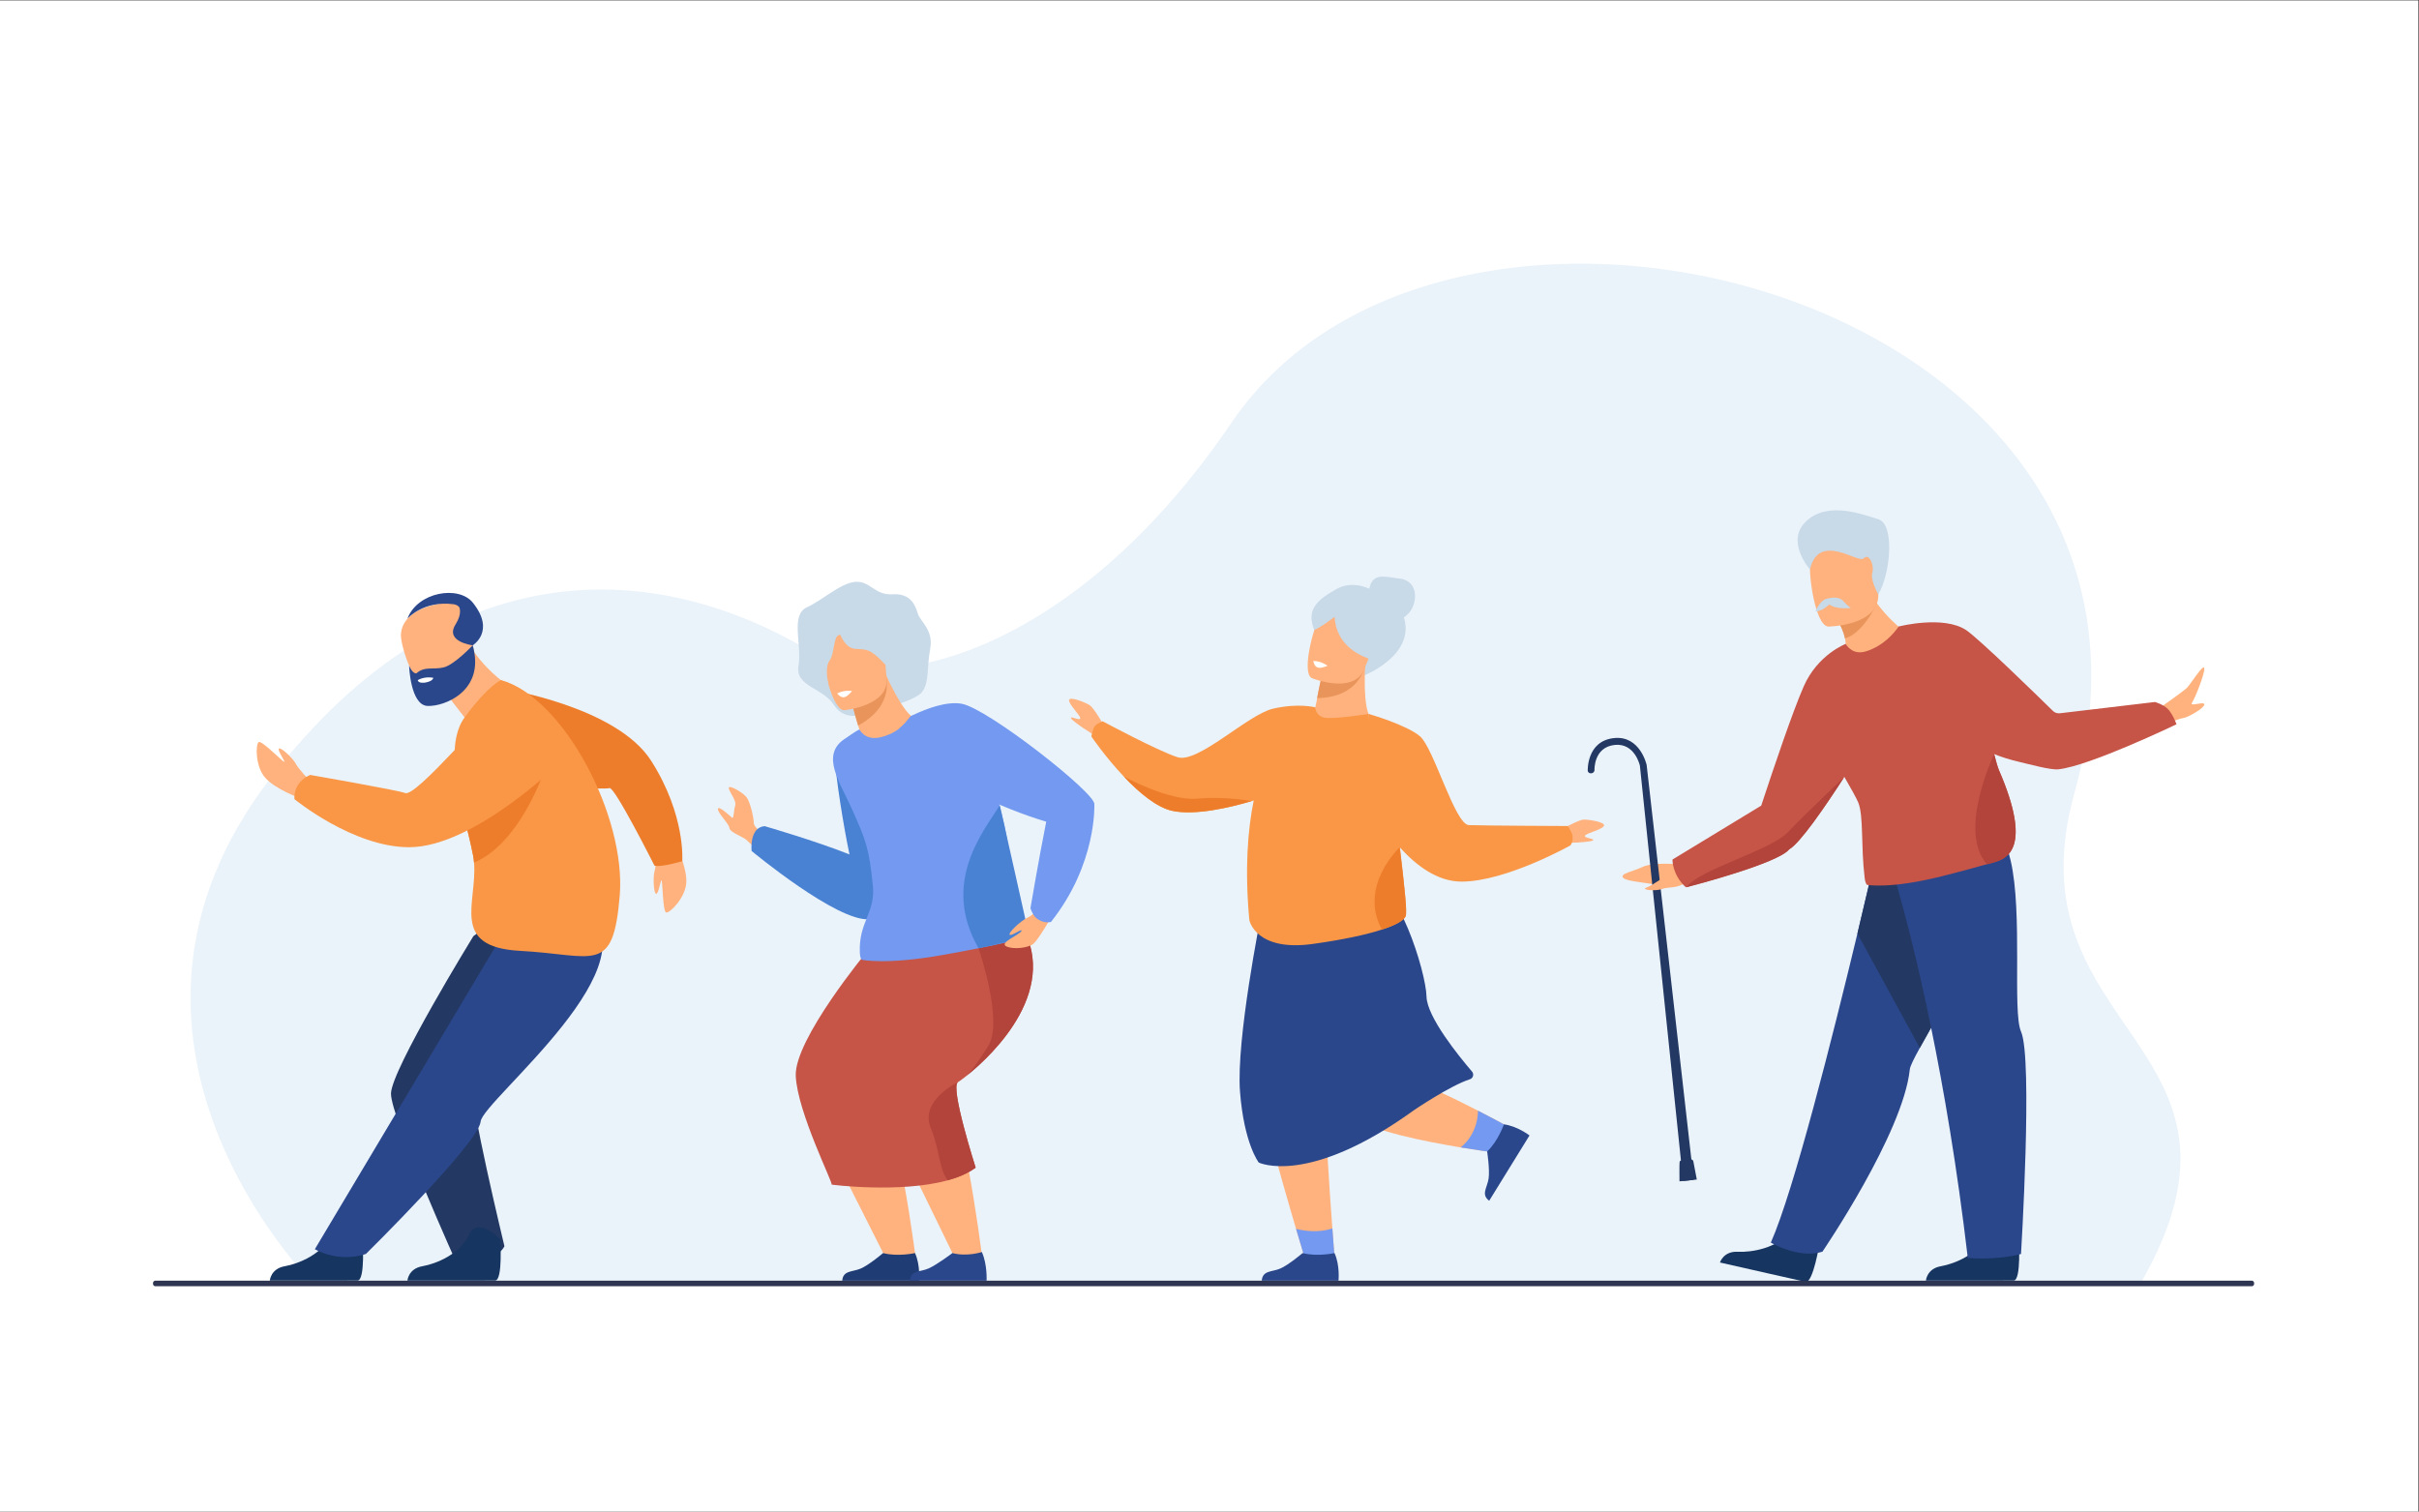 <?xml version="1.0" encoding="UTF-8" standalone="no"?>
<!-- Created with Inkscape (http://www.inkscape.org/) -->

<svg
   version="1.1"
   id="svg2"
   width="4266.667"
   height="2666.667"
   viewBox="0 0 4266.667 2666.667"
   sodipodi:docname="8271033_5527.eps"
   xmlns:inkscape="http://www.inkscape.org/namespaces/inkscape"
   xmlns:sodipodi="http://sodipodi.sourceforge.net/DTD/sodipodi-0.dtd"
   xmlns="http://www.w3.org/2000/svg"
   xmlns:svg="http://www.w3.org/2000/svg">
  <rect x="0" y="0" width="4266.667" height="2666.667" fill="#333333" stroke="none"/>
  <defs
     id="defs6" />
  <sodipodi:namedview
     id="namedview4"
     pagecolor="#ffffff"
     bordercolor="#000000"
     borderopacity="0.25"
     inkscape:showpageshadow="2"
     inkscape:pageopacity="0.0"
     inkscape:pagecheckerboard="0"
     inkscape:deskcolor="#d1d1d1" />
  <g
     id="g8"
     inkscape:groupmode="layer"
     inkscape:label="ink_ext_XXXXXX"
     transform="matrix(1.333,0,0,-1.333,0,2666.667)">
    <g
       id="g10"
       transform="scale(0.1)">
      <path
         d="M 0,20000 V 0 H 32000 V 20000 H 0"
         style="fill:#ffffff;fill-opacity:1;fill-rule:nonzero;stroke:none"
         id="path12" />
      <path
         d="m 4135.7,3025.2 c 0,0 -3235.048,3214 -547.1,6693.7 2384.93,3087.4 5165.52,2876.3 7205.6,1623.4 868.9,-533.6 3374,-65.7 5506.2,3075.8 2907.7,4284.2 12986.8,1685.8 11149.1,-4905.5 -889.4,-3189.8 2706.6,-3305.7 874.3,-6494.2 l -24188.1,6.8"
         style="fill:#ebf3fa;fill-opacity:1;fill-rule:nonzero;stroke:none"
         id="path14" />
      <path
         d="m 20656.6,9025 c 0,0 231.4,130.5 297.7,132.5 66.3,2 287.9,-31.1 269.3,-81.3 -18.5,-50.1 -225.4,-94.9 -250.1,-129.8 -24.8,-35 144.3,-40.5 102.6,-65.3 -41.7,-24.9 -366.7,-36.7 -397.2,-30.1 -30.6,6.6 -22.3,174 -22.3,174"
         style="fill:#ffb27d;fill-opacity:1;fill-rule:nonzero;stroke:none"
         id="path16" />
      <path
         d="m 14606.5,10404.7 c 0,0 -131.5,230.9 -187.3,266.6 -55.9,35.8 -263,121.3 -272.8,68.7 -9.9,-52.6 144.6,-197.2 147.9,-239.9 3.2,-42.8 -144.7,39.4 -121.6,-3.3 23,-42.8 295.7,-219.9 325.3,-229.9 29.6,-10.1 108.5,137.8 108.5,137.8"
         style="fill:#ffb27d;fill-opacity:1;fill-rule:nonzero;stroke:none"
         id="path18" />
      <path
         d="m 18700,11989.1 c 59.9,162.7 8.8,338.2 -182.6,358.9 -172.3,18.5 -325.7,76.9 -385.6,-85.7 -59.8,-162.7 2.8,-399.6 165.5,-459.4 162.6,-59.8 342.9,23.6 402.7,186.2"
         style="fill:#c8d9e8;fill-opacity:1;fill-rule:nonzero;stroke:none"
         id="path20" />
      <path
         d="m 18059.2,11069.5 c 0,0 846.8,339 420,956.4 0,0 -155,109 -248.4,124.7 0,0 -279.3,206.7 -540.7,61.5 -261.3,-145.3 -397.4,-269.8 -310.2,-517.2 87.3,-247.5 679.3,-625.4 679.3,-625.4"
         style="fill:#c8d9e8;fill-opacity:1;fill-rule:nonzero;stroke:none"
         id="path22" />
      <path
         d="m 17540,11266.5 c 0,0 -23.7,-88.7 -51.7,-210 -13.8,-59.2 -28.6,-126.3 -42.2,-194.6 -9.8,-49 -18.9,-98.8 -26.5,-146.7 l -163.4,-731.8 894.7,16.4 -41.3,556.2 c 0,0 -75.6,129.8 -43.7,671.3 0.5,5.7 0.5,8.9 0.5,8.9 l -526.4,30.3"
         style="fill:#ffb27d;fill-opacity:1;fill-rule:nonzero;stroke:none"
         id="path24" />
      <path
         d="m 17488.3,11056.5 c -13.8,-59.2 -46.8,-223.1 -60.4,-291.4 560,10.9 632.6,406.5 638,462.2 0.5,5.7 0.5,8.9 0.5,8.9 0,0 -326.7,-88.7 -578.1,-179.7"
         style="fill:#e8945b;fill-opacity:1;fill-rule:nonzero;stroke:none"
         id="path26" />
      <path
         d="m 17359.1,11029.3 c 0,0 558.9,-226.1 694.4,124.1 135.4,350.3 298.8,557 -52.3,716.2 -351.2,159.1 -472.6,52.5 -546.3,-53.4 -73.6,-105.9 -237.7,-719 -95.8,-786.9"
         style="fill:#ffb27d;fill-opacity:1;fill-rule:nonzero;stroke:none"
         id="path28" />
      <path
         d="m 17677.7,12048.4 c 0,0 -180.8,-601.4 531.9,-791.8 0,0 285,820.2 -531.9,791.8"
         style="fill:#c8d9e8;fill-opacity:1;fill-rule:nonzero;stroke:none"
         id="path30" />
      <path
         d="m 17788.2,11941.4 c 0,0 -281.4,-229.3 -397.1,-273.4 0,0 -101.3,448.7 397.1,273.4 v 0"
         style="fill:#c8d9e8;fill-opacity:1;fill-rule:nonzero;stroke:none"
         id="path32" />
      <path
         d="m 17629.7,3746.2 c 15.9,-214.4 27.5,-363.3 27.5,-363.3 h -400.9 c 0,0 -43.4,142.3 -107.1,357.6 -108.7,368.7 -277,951.2 -388.4,1399.7 -176.6,710.3 -77.5,2737.9 -77.5,2737.9 0,0 706.3,-51.1 1059.5,-92.2 353.2,-41.1 -153,-2414.2 -190.1,-2508.1 -26.4,-66.7 37.9,-1000.4 77,-1531.6"
         style="fill:#ffb27d;fill-opacity:1;fill-rule:nonzero;stroke:none"
         id="path34" />
      <path
         d="m 19827.8,4755.9 c -3.3,-6.8 -5.2,-10.4 -5.2,-10.4 0,0 -11.3,1.4 -32.3,4.2 h -0.1 c -69.8,9.2 -245.4,33.2 -463.7,69.3 -480.8,79.7 -1168,218 -1383.6,385.6 -342.9,266.8 -812.3,2655.8 -812.3,2655.8 0,0 241.4,341.7 990.8,213.6 749.4,-128 224.4,-2344.6 457.2,-2353.1 153.5,-5.5 638.1,-240.8 977.2,-415.3 175.6,-90.2 312.1,-164.1 343.9,-181.4 83.2,-45.4 -44,-312.4 -71.9,-368.3"
         style="fill:#ffb27d;fill-opacity:1;fill-rule:nonzero;stroke:none"
         id="path36" />
      <path
         d="m 16683.3,7878.1 c 0,0 -328.6,-1632.5 -275.7,-2321.1 53,-688.7 248,-938.4 248,-938.4 0,0 651.6,-320.5 2052.5,692 0,0 477.7,325.8 741,410 43.3,13.9 58.2,67.5 28.6,102.1 -172.6,201.5 -595.7,722.2 -601.9,990.8 -7.9,337.4 -391.3,1552 -760.2,1523.3 -368.9,-28.6 -1432.3,-458.7 -1432.3,-458.7"
         style="fill:#2b478b;fill-opacity:1;fill-rule:nonzero;stroke:none"
         id="path38" />
      <path
         d="m 17657.2,3382.9 h -400.9 c 0,0 -43.4,142.3 -107.1,357.6 114.7,-28.1 298.2,-53.3 480.5,5.7 15.9,-214.4 27.5,-363.3 27.5,-363.3"
         style="fill:#739af0;fill-opacity:1;fill-rule:nonzero;stroke:none"
         id="path40" />
      <path
         d="m 17658.2,3420.6 c 0,0 -226.7,-51.4 -422.3,0 0,0 -183.8,-156.6 -295,-204.6 -111.1,-48 -233.9,-21.9 -245.6,-160.7 H 17711 c 0,0 21.2,202.7 -52.8,365.3"
         style="fill:#2b478b;fill-opacity:1;fill-rule:nonzero;stroke:none"
         id="path42" />
      <path
         d="m 19827.8,4755.9 c -12.4,-2.1 -24.9,-4 -37.5,-6.2 h -0.1 c -69.8,9.2 -245.4,33.2 -463.7,69.3 242.9,191.7 229.3,486.6 229.3,486.6 175.6,-90.2 312.1,-164.1 343.9,-181.4 83.2,-45.4 -44,-312.4 -71.9,-368.3"
         style="fill:#739af0;fill-opacity:1;fill-rule:nonzero;stroke:none"
         id="path44" />
      <path
         d="m 19899.7,5124.2 c 0,0 -75.3,-220 -221.8,-359.3 0,0 36.7,-238.8 19.2,-358.5 -17.6,-119.8 -104.3,-210.6 7.7,-293.5 l 533.5,864.3 c 0,0 -161.4,124.6 -338.6,147"
         style="fill:#2b478b;fill-opacity:1;fill-rule:nonzero;stroke:none"
         id="path46" />
      <path
         d="m 20804.3,8960 c -7,30.9 -59,112.6 -59,112.6 0,0 -1127.2,4.6 -1309.9,12.1 -182.8,7.5 -464.4,1019.1 -644.9,1174.1 -180.5,155 -680.9,297.2 -680.9,297.2 l -4.3,-107.4 -806.6,-38.6 104.8,233.5 c 0,0 -228.4,59.7 -561.3,-18.6 -332.9,-78.2 -991.8,-729.1 -1261.6,-641.5 -269.7,87.6 -988.9,474.9 -988.9,474.9 0,0 -70,-23.9 -103.9,-62.1 -29,-32.8 -47.1,-138.4 -47.1,-138.4 0,0 184.9,-271.6 429.9,-530.8 198.5,-210.1 436.4,-412.2 647.3,-455.1 299.9,-61.1 747.3,42.6 1043.6,130.2 9.3,2.8 18.5,5.5 27.6,8.3 -79.1,-388.3 -120.2,-906.9 -57.9,-1583.2 0,0 81.4,-421.2 840.8,-315.2 400.9,55.9 706.8,122.4 913.5,189.9 184.7,60.1 290.3,121.2 313.9,176.2 19.2,45 -19.7,440.6 -74.7,909.1 216.5,-239.6 497.2,-450.6 814.8,-450.3 588,0.4 1439.6,478.8 1439.6,478.8 0,0 46.1,53 25.2,144.3"
         style="fill:#f99746;fill-opacity:1;fill-rule:nonzero;stroke:none"
         id="path48" />
      <path
         d="m 17403.5,10643.5 c 0,0 1.8,-115.9 127.4,-137.5 125.6,-21.6 578.7,50 578.7,50 v -222.6 l -1185,-31.3 478.9,341.4"
         style="fill:#f99746;fill-opacity:1;fill-rule:nonzero;stroke:none"
         id="path50" />
      <path
         d="m 18599.4,7878.1 c -23.6,-55 -129.2,-116.1 -313.9,-176.2 -315.3,575.9 234.5,1088.1 234.5,1088.1 70,-573.1 102.1,-858.8 79.4,-911.9"
         style="fill:#ed7d2b;fill-opacity:1;fill-rule:nonzero;stroke:none"
         id="path52" />
      <path
         d="m 16561.5,9402.1 c -296.3,-87.6 -743.7,-191.3 -1043.6,-130.2 -210.9,42.9 -448.8,245 -647.3,455.1 l -0.2,0.4 c 0,0 594.5,-326 971.2,-292.8 376.7,33.1 719.9,-32.5 719.9,-32.5"
         style="fill:#ed7d2b;fill-opacity:1;fill-rule:nonzero;stroke:none"
         id="path54" />
      <path
         d="m 17377.9,11256.6 c 0,0 5.9,-59.9 50,-83.5 44.1,-23.5 138.3,20.6 138.3,20.6 0,0 -88.3,66.9 -188.3,62.9"
         style="fill:#ffffff;fill-opacity:1;fill-rule:nonzero;stroke:none"
         id="path56" />
      <path
         d="m 11468.6,10564.1 c 0,0 -284.5,-126 -432.7,108.6 -148.3,234.5 -517.1,242.9 -470,521.3 47.1,278.3 -109.9,670.7 109.8,772.7 219.8,102 445.9,321.8 642.8,337.5 197,15.7 253,-180.5 491.8,-164.8 238.9,15.7 302.1,-145.1 333.3,-253.1 31.1,-107.9 211.7,-217.1 164.6,-468.6 -47.1,-251.5 -8.3,-444.6 -109.8,-573.8 -101.4,-129.2 -729.8,-279.8 -729.8,-279.8"
         style="fill:#c8d9e8;fill-opacity:1;fill-rule:nonzero;stroke:none"
         id="path58" />
      <path
         d="m 10864.3,5049.9 931.5,-1846.6 337.3,17 c 0,0 -274.5,2307.8 -612.6,2445.5 -338.1,137.6 -656.2,-615.9 -656.2,-615.9"
         style="fill:#ffb27d;fill-opacity:1;fill-rule:nonzero;stroke:none"
         id="path60" />
      <path
         d="m 11711.6,5248.9 918.7,-1885.5 361.4,32.3 c 0,0 -285.8,2331.4 -623.9,2469.1 -338.1,137.7 -656.2,-615.9 -656.2,-615.9"
         style="fill:#ffb27d;fill-opacity:1;fill-rule:nonzero;stroke:none"
         id="path62" />
      <path
         d="m 12909.8,4551.2 c -98.7,-73.9 -226.5,-128.1 -369.3,-167.6 -634.7,-175.2 -1564.2,-56 -1537.8,-56 32.2,0 -451.6,954 -473.3,1437.4 -21.8,483.5 949.8,1655.4 949.8,1655.4 l 1944.2,409.8 43.3,9.2 c 609.4,-897.4 -323.7,-1790.2 -673.8,-2070.2 -0.3,-0.2 -0.5,-0.5 -0.8,-0.6 -0.1,-0.1 -0.2,-0.2 -0.2,-0.2 -58.7,-47 -101,-76.5 -116.4,-85.8 0,0 -0.1,0 -0.2,-0.2 -106.8,-66 234.5,-1131.2 234.5,-1131.2"
         style="fill:#c65447;fill-opacity:1;fill-rule:nonzero;stroke:none"
         id="path64" />
      <path
         d="m 12107.3,3420.6 c 0,0 -226.7,-51.4 -422.3,0 0,0 -183.8,-156.6 -295,-204.6 -111.1,-48 -233.9,-21.9 -245.6,-160.7 h 1015.8 c 0,0 21.1,202.7 -52.9,365.3"
         style="fill:#1f3c75;fill-opacity:1;fill-rule:nonzero;stroke:none"
         id="path66" />
      <path
         d="m 12991.7,3434.4 c 0,0 -193.8,-65.2 -389.3,-13.8 0,0 -206.9,-156.6 -318,-204.6 -111.1,-48 -233.9,-21.9 -245.6,-160.7 h 1015.7 c 0,0 11.2,216.5 -62.8,379.1"
         style="fill:#2b478b;fill-opacity:1;fill-rule:nonzero;stroke:none"
         id="path68" />
      <path
         d="m 12909.8,4551.2 c -98.7,-73.9 -226.5,-128.1 -369.3,-167.6 -120.4,160.5 -103.4,400.5 -225.2,695.4 -147.2,356.1 346.4,597 360,603.4 -106.8,-66 234.5,-1131.2 234.5,-1131.2"
         style="fill:#b2443b;fill-opacity:1;fill-rule:nonzero;stroke:none"
         id="path70" />
      <path
         d="m 12792.9,5769.2 c 9.4,8.4 90.4,84.8 283.7,392.9 206,328.5 -128.7,1292.8 -128.7,1292.8 l 475.5,375.3 43.3,9.2 C 14076.1,6942 13143,6049.2 12792.9,5769.2"
         style="fill:#b2443b;fill-opacity:1;fill-rule:nonzero;stroke:none"
         id="path72" />
      <path
         d="m 10146.4,8936.9 c 0,0 -171.48,106.3 -172.21,176 -0.73,69.7 -46.92,281.7 -99.08,344.4 -52.15,62.8 -229.39,164.7 -232.15,120.7 -2.75,-44 106.63,-165.4 85.35,-233.7 -21.28,-68.4 -18.01,-184.3 -42.92,-161.5 -24.92,22.8 -184.72,171.4 -185.74,114.5 -1.01,-56.9 138.16,-182 151.75,-250 13.58,-68 180.86,-110.8 236.72,-168.7 55.85,-57.8 273.48,-246.6 273.48,-246.6 l -15.2,304.9"
         style="fill:#ffb27d;fill-opacity:1;fill-rule:nonzero;stroke:none"
         id="path74" />
      <path
         d="m 11867.9,8337.3 -504.1,1982.7 c 0.5,2.8 -302.1,-204.6 -308.8,-398.3 -5.2,-151.7 111.8,-885.9 185.4,-1224.9 -458.9,182.5 -1122.9,374.1 -1122.9,374.1 C 9910.2,9054 9945.32,8742 9945.32,8742 c 0,0 1137.78,-944.8 1559.38,-902.7 155.2,15.5 148.4,378 160.5,568.5 l 202.7,-70.5"
         style="fill:#4a82d3;fill-opacity:1;fill-rule:nonzero;stroke:none"
         id="path76" />
      <path
         d="m 11223.4,10898.9 c 0,0 19.7,-89.7 50.6,-210.2 15.1,-59 32.8,-125.4 52.2,-192.2 13.9,-48.1 28.7,-96.4 43.9,-142.5 l 297.2,-676.7 388.7,852.9 c 0,0 -126.9,80.5 -347.8,575.9 -2.2,5.3 -3.6,8.2 -3.6,8.2 l -481.2,-215.4"
         style="fill:#ffb27d;fill-opacity:1;fill-rule:nonzero;stroke:none"
         id="path78" />
      <path
         d="m 13438.2,7560.1 c 0,0 -168.8,-41.4 -490.3,-105.2 -54.9,-11 -114.1,-22.5 -177.8,-34.6 -23.5,-4.4 -47.5,-9 -72.2,-13.6 -71.5,-13.4 -147.9,-27.3 -229.2,-41.8 -751.2,-133.3 -1065.6,-62.4 -1065.6,-62.4 0,0 -21.8,11.8 -25.5,91.6 -18.7,411.1 207.8,526 172.3,886.9 -49.6,506.6 -97.3,612 -275.9,1014.3 -155.7,351.2 -419.7,711.8 -101.8,927.5 6.6,4.4 13.2,8.8 20,13.1 52.1,33.8 116.7,83.5 179.2,115.4 31.8,-55 109.6,-143.4 279.2,-103.7 103.8,24.1 179.3,63.3 237,106.4 2.9,2.3 5.9,4.5 8.8,6.8 64.5,50.2 106.1,104.8 140.9,147.3 6.3,7.6 12.3,14.8 18.3,21.6 0.1,0.2 0.3,0.3 0.4,0.5 0.3,0 0.5,0.2 0.7,0 3.6,0.3 12.1,-0.4 23.3,-1.5 44.4,-4.8 131.8,-18 131.8,-18 24.9,-45.2 -11.7,-61.2 7.9,-109.9 68.1,-170.3 788.6,-622.5 799.5,-636.5 50.9,-64.9 112,-123.4 138.5,-197 287.7,-799.6 280.5,-2007.2 280.5,-2007.2"
         style="fill:#739af0;fill-opacity:1;fill-rule:nonzero;stroke:none"
         id="path80" />
      <path
         d="m 11274,10688.7 c 15.1,-59 61.2,-219.6 80.6,-286.5 492.1,267.3 374.5,652 353.6,703.9 -2.2,5.3 -3.6,8.2 -3.6,8.2 0,0 -249.2,-229.1 -430.6,-425.6"
         style="fill:#e8945b;fill-opacity:1;fill-rule:nonzero;stroke:none"
         id="path82" />
      <path
         d="m 11171.9,10605 c 0,0 600.3,56.5 559.3,429.8 -40.9,373.3 9,632 -376,611.7 -385,-20.3 -443.7,-170.9 -460.4,-298.8 -16.6,-127.9 119.9,-747.7 277.1,-742.7"
         style="fill:#ffb27d;fill-opacity:1;fill-rule:nonzero;stroke:none"
         id="path84" />
      <path
         d="m 11078.2,10826.5 c 0,0 33.4,-50.1 83.4,-50.2 50,-0.1 112.4,83 112.4,83 0,0 -109.3,17.7 -195.8,-32.8"
         style="fill:#ffffff;fill-opacity:1;fill-rule:nonzero;stroke:none"
         id="path86" />
      <path
         d="m 13618.1,7614 c 0,0 -348.7,-95.3 -670.2,-159.1 -500.4,866.6 65.5,1549.1 280,1889.4 6,-7.2 390.2,-1730.3 390.2,-1730.3"
         style="fill:#4a82d3;fill-opacity:1;fill-rule:nonzero;stroke:none"
         id="path88" />
      <path
         d="m 13741.1,7984.8 c 0,0 -54.1,-82.1 -150.6,-128.3 -96.5,-46.2 -263.4,-210.6 -228.2,-224.1 35.2,-13.5 177.3,97.2 151.4,48.3 -25.9,-48.9 -294.4,-152.5 -200.5,-199.8 93.9,-47.3 299,-22.1 364,35.6 65,57.8 224.1,334 224.1,334 l -160.2,134.3"
         style="fill:#ffb27d;fill-opacity:1;fill-rule:nonzero;stroke:none"
         id="path90" />
      <path
         d="m 13905.9,7802.5 c 0,0 -105.7,-28.7 -199.6,57.2 -48.4,44.3 -71.3,126.1 -71.3,126.1 0,0 111.9,660.7 208.6,1143.8 -280.4,83.9 -641.9,223.3 -956,382.4 -6,3 -12,6.1 -17.9,9 -296,151.6 -547.3,320 -643.9,474.8 -129.4,207.1 -253.8,313.8 -329.4,365 64.5,50.2 106.1,104.8 140.9,147.3 6.3,7.6 12.3,14.8 18.3,21.6 0.3,0.2 0.8,0.4 1.1,0.5 7.7,3.8 15.5,7.5 23.3,11.2 191.3,90.2 451.6,185 646.3,149.2 347.3,-63.8 1776.4,-1187 1754.1,-1329.4 0,0 37.1,-788.8 -574.5,-1558.7"
         style="fill:#739af0;fill-opacity:1;fill-rule:nonzero;stroke:none"
         id="path92" />
      <path
         d="m 11116.7,11607.1 c 0,0 68.2,-180.3 196.6,-189.4 128.5,-9.1 173,1.1 287.4,-97.4 114.4,-98.5 129.5,-164.8 206,-117.7 76.5,47 -111.8,700.4 -453.2,629.8 -341.4,-70.7 -706.4,-441.5 -653.4,-594.5 53,-153.1 262.5,-292.6 262.5,-292.6 0,0 -56.5,221.9 14.2,316.1 70.6,94.2 44.3,338.3 139.9,345.7"
         style="fill:#c8d9e8;fill-opacity:1;fill-rule:nonzero;stroke:none"
         id="path94" />
      <path
         d="m 22192.2,8567.5 c 0,0 -321.8,27.5 -455.2,-35.3 -133.5,-62.8 -310,-90.2 -259,-145.2 51,-54.9 368.8,-64 494.4,-106.5 125.6,-42.6 340.6,56.4 340.6,56.4 l -120.8,230.6"
         style="fill:#ffb27d;fill-opacity:1;fill-rule:nonzero;stroke:none"
         id="path96" />
      <path
         d="m 22410.9,4389.3 -622.7,5491.9 c 0,0 -85.5,391.3 -430.9,355.4 -368.5,-38.3 -348.5,-436.4 -348.5,-436.4 0,0 8.8,-33.7 46.6,-29.8 39.7,4.1 42.6,39 42.6,39 0,0 -15.4,307 268.8,336.5 266.2,27.7 332.1,-274 332.1,-274 l 571.4,-5497.2 140.6,14.6"
         style="fill:#233862;fill-opacity:1;fill-rule:nonzero;stroke:none"
         id="path98" />
      <path
         d="m 22222.9,4369.8 229.2,23.8 -45.3,237.6 c 0,0 -1.5,33.5 -48,30.6 -43.2,-2.8 -128.8,-5.5 -134.2,-32.3 -4.7,-23.6 -1.7,-259.7 -1.7,-259.7"
         style="fill:#233862;fill-opacity:1;fill-rule:nonzero;stroke:none"
         id="path100" />
      <path
         d="m 22048.9,8421.7 c 0,0 -173.6,-131.2 -261.9,-162.9 -88.3,-31.7 123.8,-51.7 203.1,-19.9 79.3,31.8 224.9,1.7 322.9,98 97.9,96.2 -264.1,84.8 -264.1,84.8"
         style="fill:#ffb27d;fill-opacity:1;fill-rule:nonzero;stroke:none"
         id="path102" />
      <path
         d="m 28557,10620.7 c 0,0 336.2,236.5 381.8,282.2 45.7,45.6 218,324.4 228.1,258.5 10.2,-65.9 -121.6,-395.4 -162.2,-456.2 -40.5,-60.8 168.4,25.3 162.8,-25.4 -5.6,-50.7 -213.5,-167.2 -274.3,-177.4 -60.8,-10.1 -223,-70.9 -223,-70.9 l -113.2,189.2"
         style="fill:#ffb27d;fill-opacity:1;fill-rule:nonzero;stroke:none"
         id="path104" />
      <path
         d="m 24077.1,3557.4 c 0,0 -83.9,-532.7 -184.7,-517.6 -13.4,2 -502.8,112.9 -502.8,112.9 l -631.3,143 c 0,0 45.6,151.7 235.4,142.2 189.8,-9.6 524.5,49.5 689.8,265.8 173.9,227.6 393.6,-146.3 393.6,-146.3"
         style="fill:#163560;fill-opacity:1;fill-rule:nonzero;stroke:none"
         id="path106" />
      <path
         d="m 25402.8,6135.8 c -76.8,-139.7 -127.9,-240.9 -132.4,-284 -88.7,-848.6 -1156.9,-2413.6 -1156.9,-2413.6 -314,-96.4 -682.2,121.2 -682.2,121.2 302.6,677.2 824,2749.1 1145.9,4089.9 168,699.4 281.6,1199.9 281.6,1199.9 0,0 805.7,-74.1 975,-104 1020.7,-180.3 -39.7,-1897.4 -431,-2609.4"
         style="fill:#2b478b;fill-opacity:1;fill-rule:nonzero;stroke:none"
         id="path108" />
      <path
         d="m 25402.8,6135.8 -825.6,1513.5 c 168,699.4 281.6,1199.9 281.6,1199.9 0,0 805.7,-74.1 975,-104 1020.7,-180.3 -39.7,-1897.4 -431,-2609.4"
         style="fill:#233862;fill-opacity:1;fill-rule:nonzero;stroke:none"
         id="path110" />
      <path
         d="m 26712.1,3602.3 c 0,0 35.7,-538 -65.9,-545.5 -13.5,-1 -515.3,-1 -515.3,-1 h -647.3 c 0,0 10.9,158 198.2,190.6 187.2,32.7 500.6,164.3 614,411.7 119.4,260.4 416.3,-55.8 416.3,-55.8"
         style="fill:#163560;fill-opacity:1;fill-rule:nonzero;stroke:none"
         id="path112" />
      <path
         d="m 26742,3408.4 c -329.5,-87.1 -704.3,-52.4 -704.3,-52.4 -282.5,2406.9 -707,4113.9 -932.7,4911.5 -23.7,83.1 -45,156.5 -63.8,219.6 -56.7,190.1 -90.4,288.4 -90.4,288.4 0,0 697.8,352.2 1326.4,289.8 129.1,-12.8 218,-119.7 279.2,-284.6 18.4,-49.2 34.1,-103.5 47.8,-162.1 v -0.2 c 163.6,-700.6 21.4,-2003.4 137.8,-2266 158.7,-358.2 0,-2944 0,-2944"
         style="fill:#2b478b;fill-opacity:1;fill-rule:nonzero;stroke:none"
         id="path114" />
      <path
         d="m 25125.8,11708.3 -319.2,-809.7 -384.2,581.7 c -1.3,25.9 -4.8,51.6 -10,76.8 -17.3,83.4 -53.3,162 -92,227.9 -66.3,113.1 -140.4,189.1 -140.4,189.1 l 493.3,316.7 c 47.3,-101.3 104.7,-192.5 162.5,-270.9 0.2,-0.2 0.3,-0.5 0.5,-0.7 143.6,-194.5 289.5,-310.9 289.5,-310.9"
         style="fill:#ffb27d;fill-opacity:1;fill-rule:nonzero;stroke:none"
         id="path116" />
      <path
         d="m 24836.7,12020 c 0,0 -0.1,-0.3 -0.4,-0.8 -9,-19.4 -190.7,-403.8 -423.9,-462.1 -17.3,83.4 -53.3,162 -92,227.9 102.4,108.3 291,216.8 515.4,234.9 0.3,0.1 0.6,0.1 0.9,0.1"
         style="fill:#e8945b;fill-opacity:1;fill-rule:nonzero;stroke:none"
         id="path118" />
      <path
         d="m 28689.8,10615.9 c -61.2,66.4 -175.9,98.1 -175.9,98.1 l -1258.8,-149.3 c -33.7,-3.8 -67.2,7.8 -91.4,31.5 -184.6,181.2 -983.5,962.3 -1151.1,1071.4 -297,193.3 -871,49.6 -871,49.6 0,0 0.1,-0.1 0.1,-0.1 -0.1,0 -0.1,0.1 -0.1,0.1 0,0 -5.2,-0.6 -18.1,-3.1 -58.2,-85 -199,-255.9 -428.9,-328.6 -155.6,-49.2 -238,41.6 -272.3,97.5 0,0 -370.5,-140.5 -555.5,-562.1 -147.8,-336.6 -405.9,-1102.9 -562.4,-1578.5 l -1174.3,-713.7 c 0,0 -7.5,-194.9 175.1,-366.3 0,0 2.9,0.7 8.7,2.2 109.2,28.3 1216.7,318.4 1361.6,502.3 142.4,79.9 472.3,560.2 728.3,956.7 v -0.1 c 90.3,-156.3 162.1,-285.8 183.3,-337.1 74.2,-179 34.4,-568.7 85.6,-997.7 9.9,-83.3 31.3,-94.7 31.3,-94.7 0,0 300.1,-59.7 992.3,114.2 48.8,12.3 96.2,24.4 142,36.2 179,46.3 332.9,88.7 456.5,123.9 34.6,9.8 66.7,19.1 96.5,27.7 160.4,46.9 509.4,180.6 57.9,1220.1 -14,32.5 -35.9,108.7 -62.1,207.4 -0.1,0.2 -0.1,0.3 -0.1,0.5 100.4,-39.6 208.5,-73.9 324.6,-101 143.4,-33.4 420,-110.8 523.9,-100.1 416,43.2 1563.7,596.2 1563.7,596.2 0,0 -44.5,126.5 -109.4,196.8"
         style="fill:#c65447;fill-opacity:1;fill-rule:nonzero;stroke:none"
         id="path120" />
      <path
         d="m 26390.4,8592.4 c -29.8,-8.6 -61.9,-17.9 -96.5,-27.8 -398.4,437.7 92,1455.8 92,1455.8 l 0.3,-0.5 c 26.2,-98.7 48.1,-174.9 62.1,-207.4 451.5,-1039.5 102.4,-1173.2 -57.9,-1220.1"
         style="fill:#b2443b;fill-opacity:1;fill-rule:nonzero;stroke:none"
         id="path122" />
      <path
         d="m 24192.8,11712.2 c 0,0 671.6,6.5 661.1,424.7 -10.5,418.2 69.1,700.7 -360.1,714.2 -429.3,13.5 -508.6,-148.2 -539,-288.6 -30.5,-140.5 63,-841.3 238,-850.3"
         style="fill:#ffb27d;fill-opacity:1;fill-rule:nonzero;stroke:none"
         id="path124" />
      <path
         d="m 24402.9,9720 c -256,-396.5 -585.9,-876.8 -728.3,-956.8 -145,-183.8 -1252.4,-473.9 -1361.6,-502.2 165.1,235.5 1109.7,484.5 1342.8,728.4 253.1,264.9 747.1,730.6 747.1,730.6"
         style="fill:#b2443b;fill-opacity:1;fill-rule:nonzero;stroke:none"
         id="path126" />
      <path
         d="m 24404.3,9722.2 c -0.3,-0.7 -0.8,-1.4 -1.4,-2.2 0.6,1.1 1.1,1.8 1.4,2.2"
         style="fill:#b2443b;fill-opacity:1;fill-rule:nonzero;stroke:none"
         id="path128" />
      <path
         d="m 23949.3,12468.1 c 0,0 -334.7,376.7 -46.3,641.6 288.5,264.8 736.6,88.2 951,23.5 214.5,-64.8 168.4,-699.3 -0.1,-996.3 0,0 -109.1,189.9 -79.7,290 29.4,100 -45.2,264.8 -113.8,188.3 -68.7,-76.5 -594.3,359 -711.1,-147.1"
         style="fill:#c8d9e8;fill-opacity:1;fill-rule:nonzero;stroke:none"
         id="path130" />
      <path
         d="m 24195.7,12085.8 c 0,0 127.2,39.2 193.9,-35.4 66.7,-74.5 102.1,-92.2 102.1,-92.2 0,0 -188.4,-25.5 -286.5,47.1 0,0 -94.2,-93.6 -182.5,-91.9 0,0 60.9,165.1 173,172.4"
         style="fill:#c8d9e8;fill-opacity:1;fill-rule:nonzero;stroke:none"
         id="path132" />
      <path
         d="m 4798.51,3602.3 c 0,0 35.74,-538 -65.86,-545.5 -13.51,-1 -515.3,-1 -515.3,-1 h -647.27 c 0,0 10.9,158 198.14,190.6 187.24,32.7 500.64,164.3 614.06,411.7 119.32,260.4 416.23,-55.8 416.23,-55.8"
         style="fill:#163560;fill-opacity:1;fill-rule:nonzero;stroke:none"
         id="path134" />
      <path
         d="m 6263.65,7614.9 c 0,0 -1087.87,-1769.3 -1090.29,-2083.8 -2.41,-314.5 886.4,-2285.3 886.4,-2285.3 0,0 504.59,47.3 614.88,265.4 0,0 -485.7,2011.9 -399.4,2039.8 86.32,28 1340.93,1163.3 1449.45,1563.8 108.53,400.5 -506.33,1263.4 -1461.04,500.1"
         style="fill:#233862;fill-opacity:1;fill-rule:nonzero;stroke:none"
         id="path136" />
      <path
         d="M 6716.86,7747.4 4166.21,3472.1 c 0,0 298.22,-184.8 674.94,-63.8 0,0 1495.07,1473.9 1518.61,1752.8 23.55,279 2420.89,2150.7 1330.26,2845.3 -1090.63,694.6 -973.16,-259 -973.16,-259"
         style="fill:#2b478b;fill-opacity:1;fill-rule:nonzero;stroke:none"
         id="path138" />
      <path
         d="m 4105.38,9663.8 c 0,0 -159.1,167.3 -192.37,234 -33.26,66.7 -194.15,219.8 -221.61,200.1 -27.47,-19.6 86.32,-172.6 70.63,-176.6 -15.7,-3.9 -294.31,282.6 -337.47,263 -43.17,-19.7 -51.02,-321.8 86.32,-474.9 137.35,-153 455.2,-266.8 455.2,-266.8 l 139.3,221.2"
         style="fill:#ffb27d;fill-opacity:1;fill-rule:nonzero;stroke:none"
         id="path140" />
      <path
         d="m 8685.7,8775.8 c 0,0 -1.91,-230.9 -24.35,-302 -22.45,-71 -13.15,-292.9 20.24,-297.9 33.39,-5 57.94,184.2 71.95,176.1 14.01,-8.1 15.22,-407.7 59.9,-423.6 44.67,-15.9 260.32,195.9 267.94,401.4 7.62,205.5 -141.81,508.2 -141.81,508.2 l -253.87,-62.2"
         style="fill:#ffb27d;fill-opacity:1;fill-rule:nonzero;stroke:none"
         id="path142" />
      <path
         d="m 6665.31,10888 c 0,0 1491.95,-231.9 1951.39,-953 459.45,-721.1 410.78,-1328.1 410.78,-1328.1 0,0 -282.66,-84.8 -368.11,-57.9 0,0 -528.2,1049.3 -594.76,1025.6 -66.55,-23.7 -927.88,21.7 -1051.17,134.7 -123.29,113 -348.13,1178.7 -348.13,1178.7"
         style="fill:#ed7d2b;fill-opacity:1;fill-rule:nonzero;stroke:none"
         id="path144" />
      <path
         d="m 6619.28,3602.3 c 0,0 35.74,-538 -65.86,-545.5 -13.51,-1 -515.3,-1 -515.3,-1 h -647.27 c 0,0 10.9,158 198.14,190.6 187.24,32.7 500.63,164.3 614.06,411.7 119.32,260.4 416.23,-55.8 416.23,-55.8"
         style="fill:#163560;fill-opacity:1;fill-rule:nonzero;stroke:none"
         id="path146" />
      <path
         d="m 5732.31,11137.5 c 0,0 168.28,-99.5 203.65,-355.8 l 513.58,-661.5 234.63,841.5 c 0,0 -293.11,196.4 -487.88,534 l -463.98,-358.2"
         style="fill:#ffb27d;fill-opacity:1;fill-rule:nonzero;stroke:none"
         id="path148" />
      <path
         d="m 5720.16,10890.5 c 0,0 640.4,152.4 543.98,535.4 -96.43,383.1 2.75,684.3 -479.91,583.2 -396.91,-83.1 -480.15,-282.1 -479.06,-417.8 1.08,-135.7 174.73,-747.1 414.99,-700.8"
         style="fill:#ffb27d;fill-opacity:1;fill-rule:nonzero;stroke:none"
         id="path150" />
      <path
         d="m 5413.29,11194.8 c 0,0 15.69,-523.6 244.24,-533 228.55,-9.4 767.71,203.4 597.26,802.3 0,0 -241.81,-256.4 -382.14,-291.5 -140.34,-35.1 -252.91,19.6 -363.63,-79.6 0,0 -47.91,-10.2 -95.73,101.8"
         style="fill:#2b478b;fill-opacity:1;fill-rule:nonzero;stroke:none"
         id="path152" />
      <path
         d="m 6078.76,11965.2 c -21.66,35.7 -75.21,42.5 -75.21,42.5 -400.4,53.9 -612.45,-189.8 -612.45,-189.8 135.08,355.2 679.61,443.4 865.77,210.5 303.93,-380.2 -2.08,-564.3 -2.08,-564.3 0,0 -370.6,45.1 -228.44,274 47.1,75.8 63.22,135.9 60.7,183.5 v 0 0 c -0.84,15.9 -3.74,30.4 -8.29,43.6"
         style="fill:#2b478b;fill-opacity:1;fill-rule:nonzero;stroke:none"
         id="path154" />
      <path
         d="m 5733.12,11034.6 c 0,0 0.16,-44.9 -106.93,-63.6 0,0 -89.91,-15.7 -98.35,31.6 0,0 77.97,53.7 205.28,32"
         style="fill:#ffffff;fill-opacity:1;fill-rule:nonzero;stroke:none"
         id="path156" />
      <path
         d="m 8200.12,8147.7 c -88.3,-1051.5 -328.33,-780.3 -1318.49,-727.3 -934.36,50 -564.72,635.8 -609.22,1168.4 -2.59,31.8 -6.71,63.3 -12.71,94.5 -30.61,160.6 -78.99,345.6 -124.67,538 -112.42,473 -208.48,989.8 15.89,1293.4 315.62,427.1 479.6,489.4 479.6,489.4 827,-231.2 1657.89,-1804.9 1569.6,-2856.4"
         style="fill:#f99746;fill-opacity:1;fill-rule:nonzero;stroke:none"
         id="path158" />
      <path
         d="m 7195.59,9789.9 c -4.47,-18.5 -323.73,-951.9 -923.18,-1201.1 -2.59,31.8 -6.71,63.3 -12.71,94.5 -30.61,160.6 -78.99,345.6 -124.67,538 28.26,23.3 57.45,42.5 87,56.5 310.43,147.3 965.68,499.3 973.56,512.1"
         style="fill:#ed7d2b;fill-opacity:1;fill-rule:nonzero;stroke:none"
         id="path160" />
      <path
         d="m 7448.69,9948.8 c 0,0 -1161.15,-1156.8 -2035.4,-1156.8 -742.84,0 -1516.86,635.9 -1516.86,635.9 0,0 -29.43,214.8 206.69,320.9 0,0 1184.53,-205.7 1256.01,-239.5 141.26,-66.7 1094.18,1093 1263.55,1172.6 520.03,244.1 826.01,-733.1 826.01,-733.1"
         style="fill:#f99746;fill-opacity:1;fill-rule:nonzero;stroke:none"
         id="path162" />
      <path
         d="M 29794.9,2981.5 H 2056.2 c -17.33,0 -31.5,14.2 -31.5,31.5 v 10.8 c 0,17.3 14.17,31.5 31.5,31.5 h 27738.7 c 17.3,0 31.4,-14.2 31.4,-31.5 V 3013 c 0,-17.3 -14.1,-31.5 -31.4,-31.5"
         style="fill:#2e3552;fill-opacity:1;fill-rule:nonzero;stroke:none"
         id="path164" />
    </g>
  </g>
</svg>
